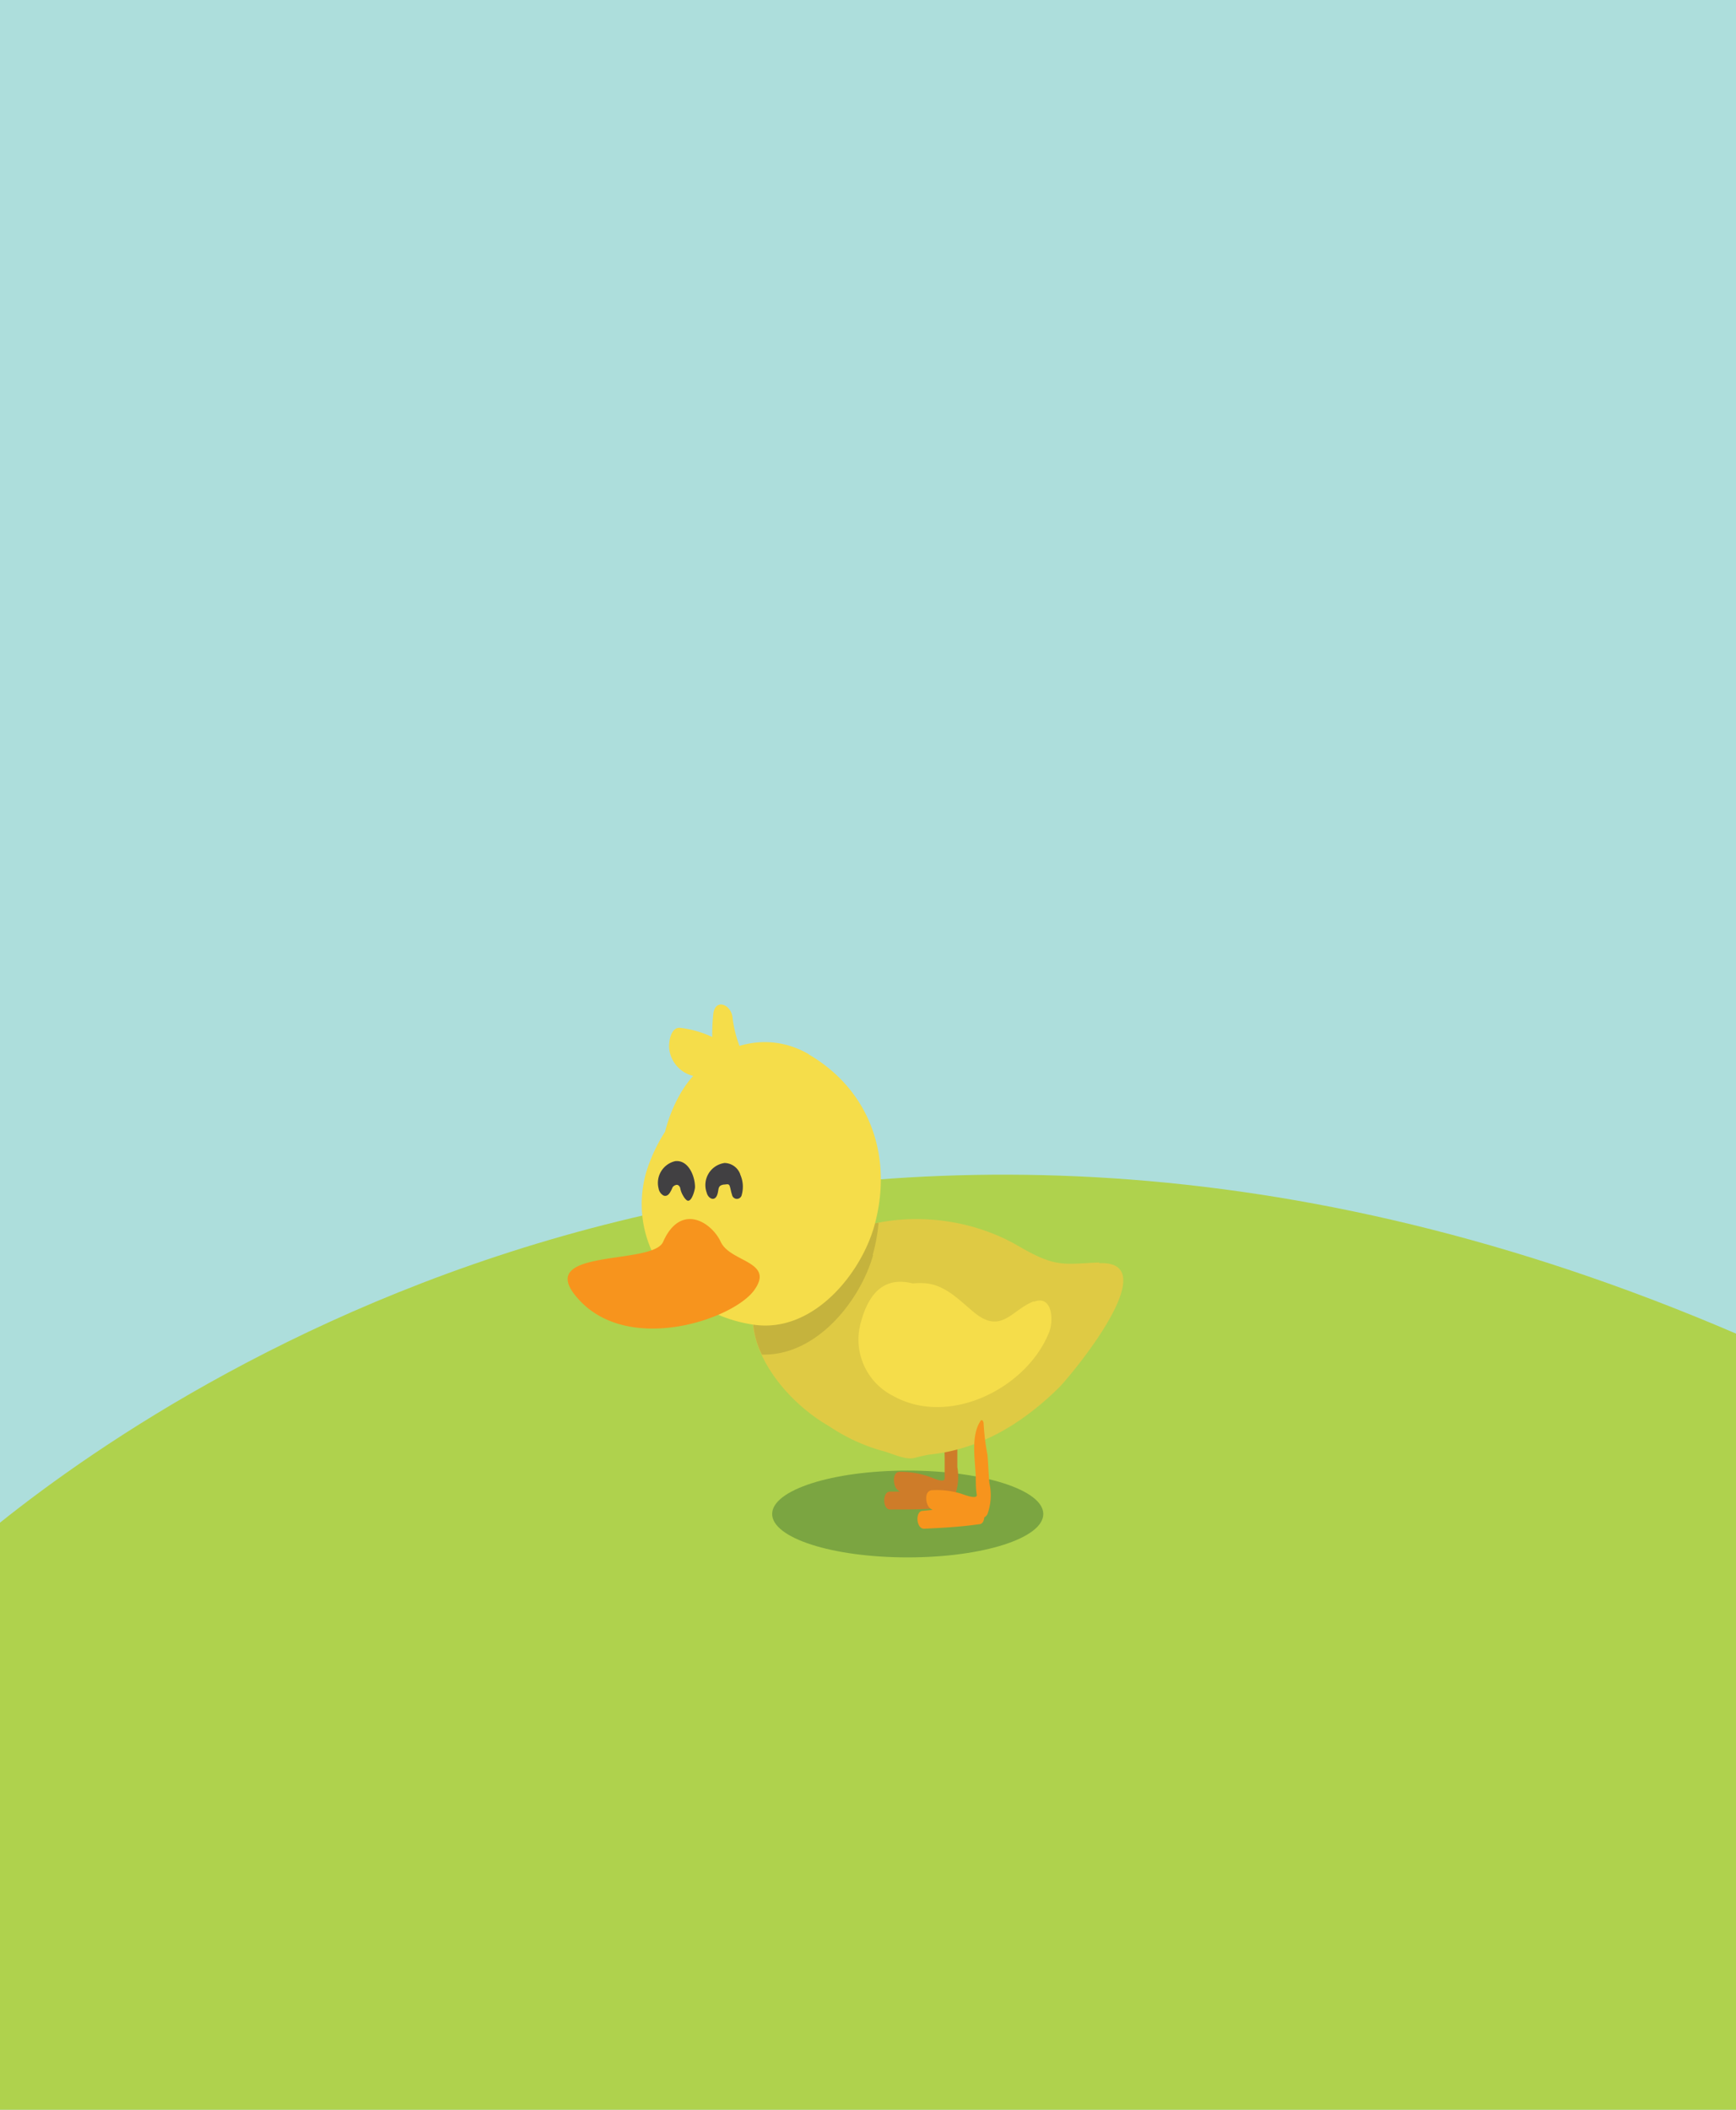 <svg xmlns="http://www.w3.org/2000/svg" viewBox="0 0 144 174.97">
  <g id="Layer_2" data-name="Layer 2">
    <g id="Layer_1-2" data-name="Layer 1">
      <path fill="#addedc" d="M0 0h144v174.97H0z"/>
      <path d="M144 175v-64.4c-74.48-32-127.75 2.69-144 15.68V175z" fill="#afd24d"/>
      <path d="M86.54 125.56c0 2-5 3.6-11.25 3.6s-11.24-1.61-11.24-3.6 5-3.6 11.24-3.6 11.25 1.61 11.25 3.6" fill="#7ba541"/>
      <path d="M79.41 121.7v-2.35a19.4 19.4 0 01-.2-2.63c0-.13-.11-.4-.25-.21-.87 1.21-.59 3.23-.6 4.63v1.46c0 .46-1.07-.07-1.3-.14a7.19 7.19 0 00-2.42-.4c-.66 0-.57 1.15-.22 1.47a1.84 1.84 0 00.22.17h-.81c-.66 0-.63 1.49 0 1.49 1.52 0 3 0 4.56-.16.29 0 .43-.26.46-.54a.64.64 0 00.27-.24 4.54 4.54 0 00.29-2.58" fill="#ce7c29"/>
      <path d="M91.19 104.7c-3 .13-3.59.45-6.69-1.35-6.47-3.77-14.55-2.31-17 .8a.92.92 0 00-.16.41q-.2-.53-.36-1a3.36 3.36 0 00-.15-.45.51.51 0 000-.48c-.84-1.13-2.23-.43-3 .5a7.8 7.8 0 00-1.53 3.66c.08.3.17.59.28.89-1 4.2 2.67 8.59 6.21 10.61a15.25 15.25 0 004.27 2c.79.18 2 .81 2.74.63.43-.11.83-.2 1.22-.28 4.14-.4 7.68-2.48 10.8-5.54 1-1 9-10.59 3.36-10.34" fill="#dfca44"/>
      <path d="M72.4 104.05a15.45 15.45 0 00.48-2.64 9 9 0 00-5.35 2.74.92.92 0 00-.16.41q-.2-.53-.36-1a2.75 2.75 0 00-.15-.44.53.53 0 000-.49c-.84-1.13-2.23-.43-3 .5a7.8 7.8 0 00-1.53 3.66c.08.3.17.59.28.89a7.06 7.06 0 00.59 4.66c4.53.13 8.15-4.46 9.22-8.24" fill="#c5b33d"/>
      <path d="M67.09 87.43c-3.91-2.27-8.36-.45-10.53 3.06a12.36 12.36 0 00-1.39 3.36 13.73 13.73 0 00-1.59 3.44c-1.65 6.07 2.74 11.71 9 12.58 4.87.67 8.82-4.21 9.94-8.19 1.57-5.6-.25-11.21-5.46-14.25" fill="#f5dd4a"/>
      <path d="M56 96.3a1.85 1.85 0 00-1.37 2.26.82.82 0 00.41.59c.31.12.51-.17.62-.41-.11.25.19-.38.12-.26a.48.48 0 01.27-.2c.22-.08.34.14.37.23a1.88 1.88 0 00.26.68 1.19 1.19 0 00.26.33c.4.34.71-.84.71-1.07 0-.91-.55-2.28-1.65-2.15M61.4 97.38a1.41 1.41 0 00-1.3-.93 1.85 1.85 0 00-1.48 2.46c.12.49.67.78.88.16.15-.44 0-.74.53-.83.21 0 .4-.09.48.08s.12.51.21.76a.41.41 0 00.81 0 2.49 2.49 0 00-.13-1.68" fill="#414042"/>
      <path d="M62.86 87.33c-.35 0-1.42-.23-1.54-.64a10.38 10.38 0 01-.55-2.23c-.07-1.17-1.49-1.74-1.61-.29a15.51 15.51 0 00-.08 1.83 8.81 8.81 0 00-2.66-.76c-.83-.08-1 1.35-.89 1.88a2.62 2.62 0 002.34 2.17 4.05 4.05 0 001.47-.29l1 .51c.48.25.76 0 .92-.39.67 0 1.37-.91 1.73-1.43.07-.11.05-.36-.11-.37M85.74 107.93c-1.8.68-2.64 2.71-4.83 1-1.24-1-2.36-2.27-4-2.49a6.11 6.11 0 00-1.2 0c-2.13-.54-3.57.5-4.3 3.22a5.23 5.23 0 002.68 6.11c4.67 2.61 11.12-.67 12.94-5.3.37-.94.29-3.1-1.27-2.51" fill="#f5dd4a"/>
      <path d="M82.07 123c-.07-.77-.09-1.56-.16-2.34a19.32 19.32 0 01-.32-2.62c0-.13-.13-.39-.26-.19-.82 1.24-.44 3.25-.39 4.64 0 .49 0 1 .08 1.46s-1.07 0-1.31-.08a6.87 6.87 0 00-2.42-.28c-.66.07-.52 1.17-.16 1.48.07.06.15.1.22.15l-.8.08c-.66 0-.56 1.51.11 1.48 1.52-.07 3-.15 4.54-.37.3 0 .42-.28.44-.56a.72.72 0 00.26-.26 4.55 4.55 0 00.17-2.59M55 103c1.44-3.26 4-1.69 4.79 0s4.5 1.6 2.77 4-10.25 5.32-14.46.87 6-2.87 6.9-4.87" fill="#f7941d"/>
    </g>
  </g>
</svg>
